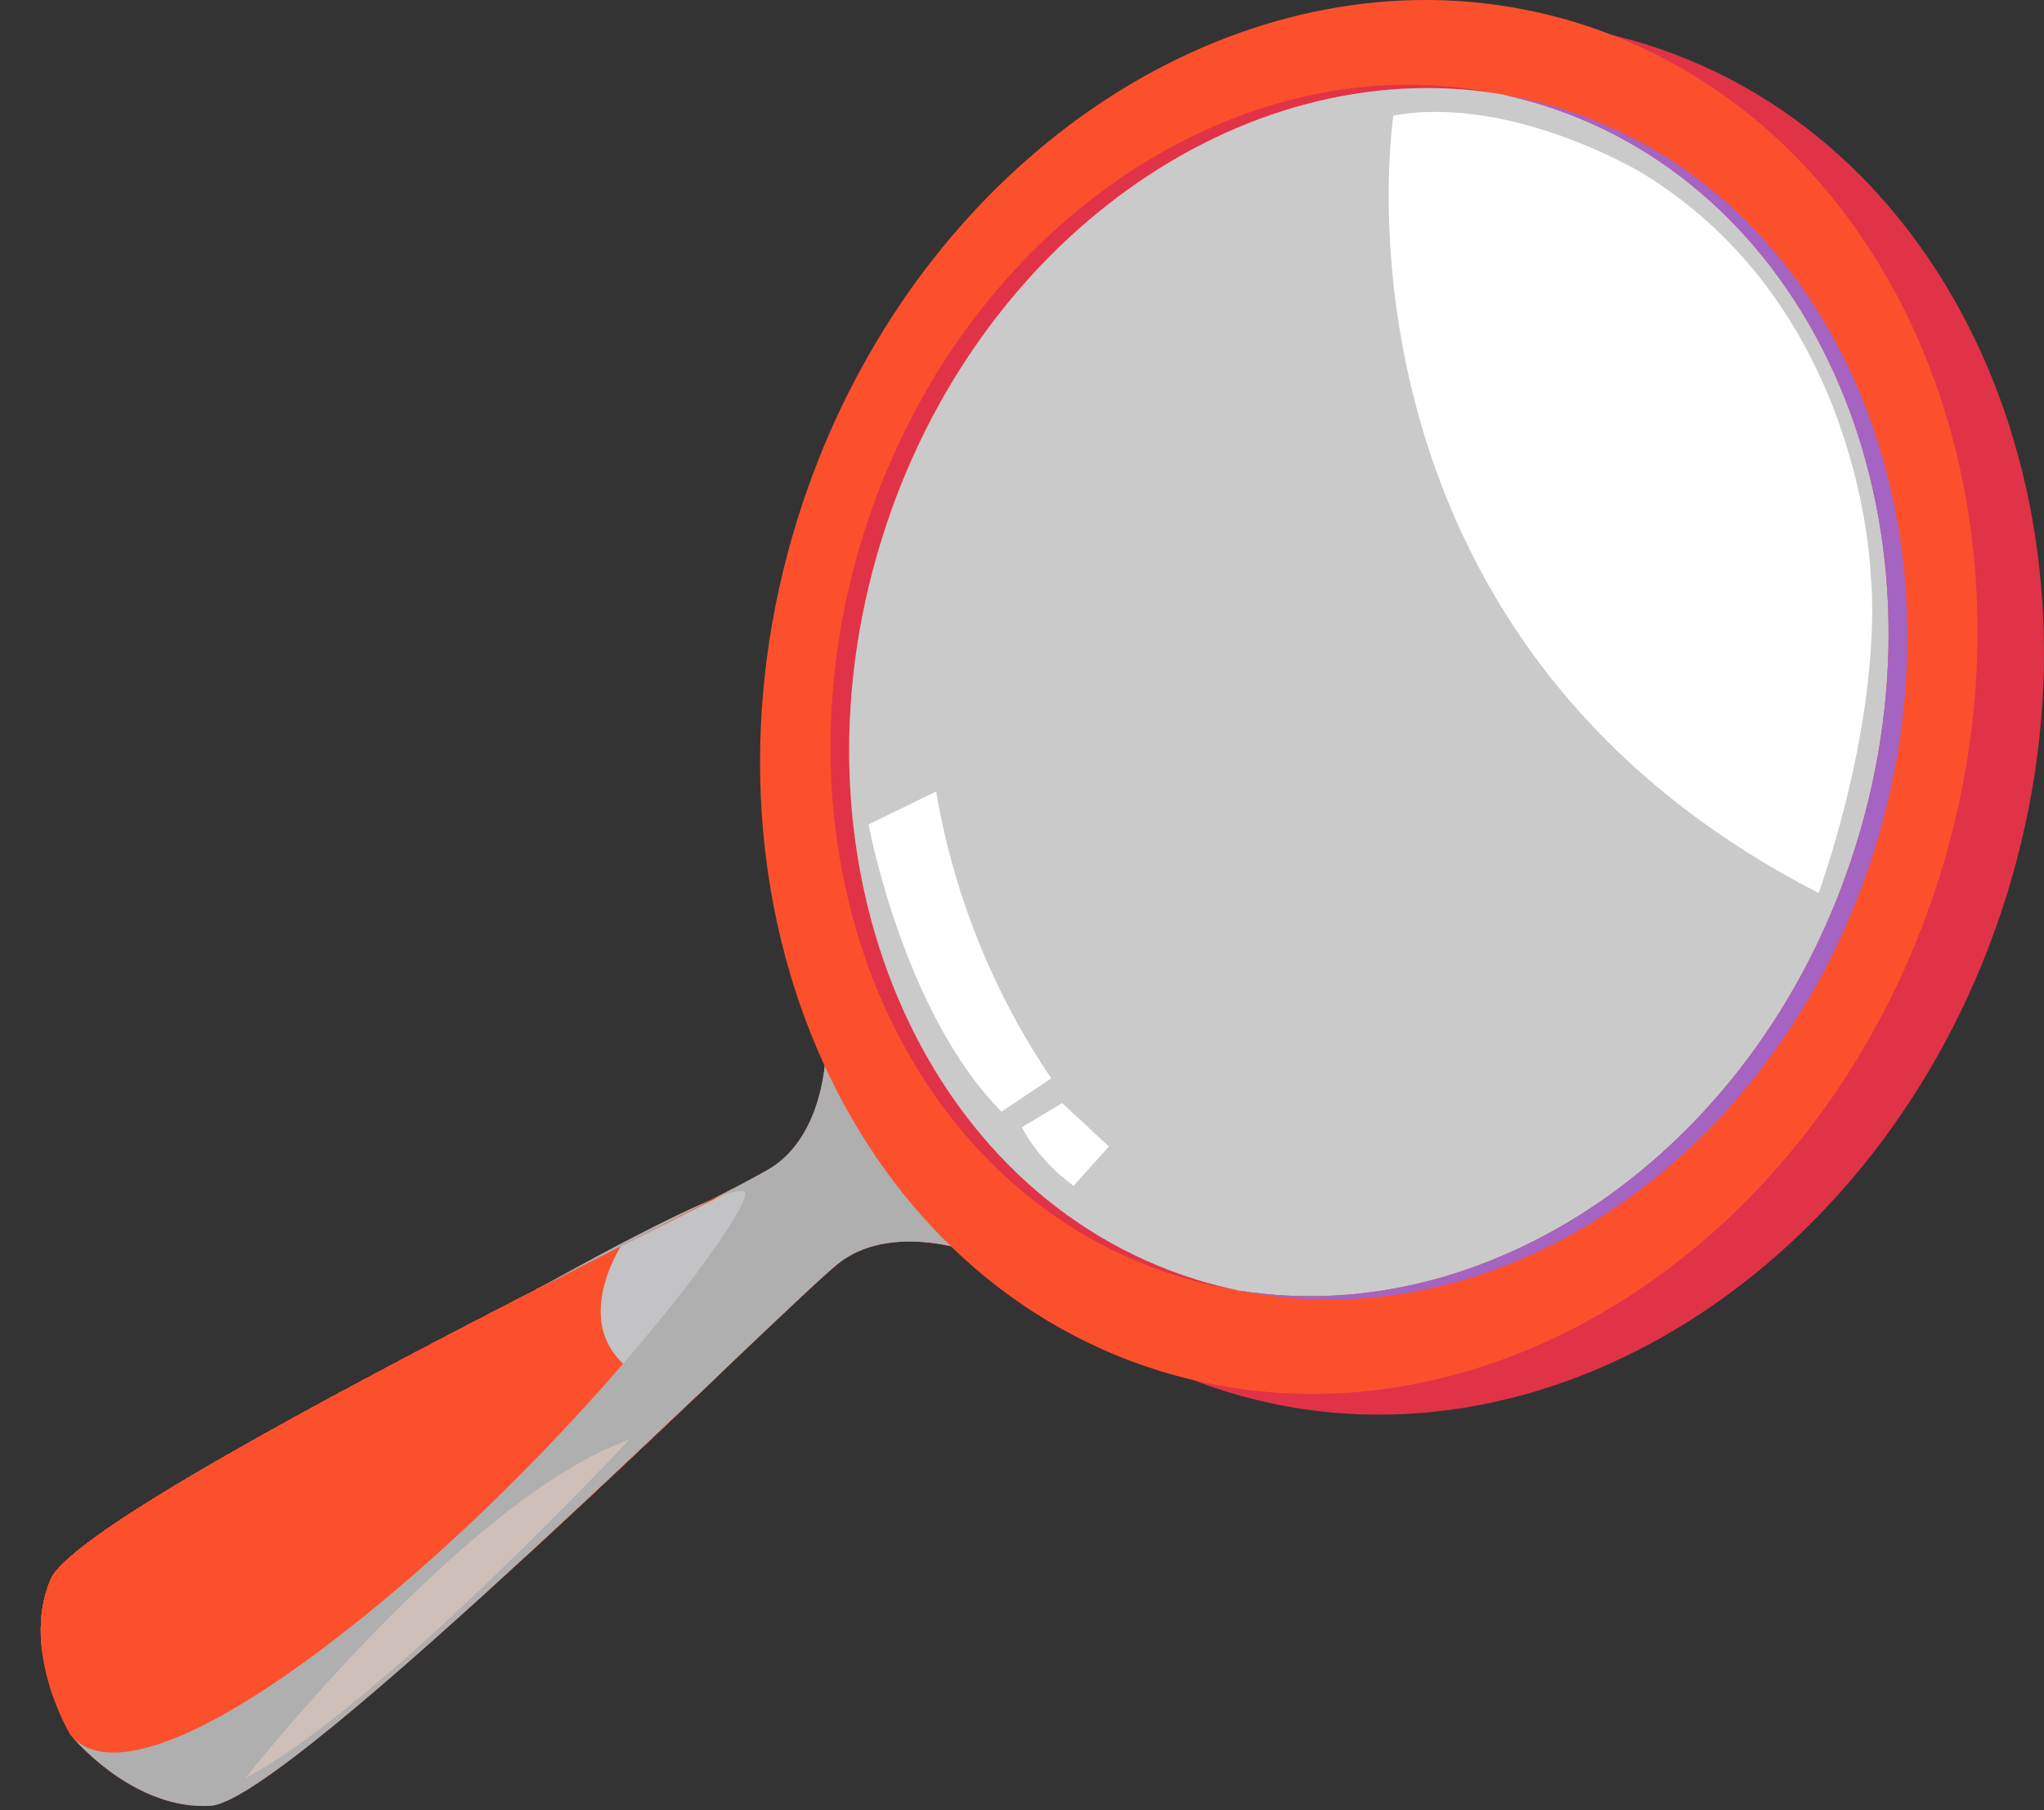 <svg xmlns="http://www.w3.org/2000/svg" xmlns:xlink="http://www.w3.org/1999/xlink" width="122.51" height="108.502" viewBox="0 0 122.51 108.502">
  <rect x="0" y="0" width="122.51" height="108.502" fill="#333333" stroke="none"/>
  <defs>
    <clipPath id="clip-path">
      <rect id="Rectángulo_85830" data-name="Rectángulo 85830" width="122.51" height="108.502" fill="none"/>
    </clipPath>
    <clipPath id="clip-path-2">
      <path id="Trazado_198189" data-name="Trazado 198189" d="M46.253,69.976c-1.149.735-7.034,3.678-14.1,7.311v.01C19.949,83.572,4.181,91.933,3.024,94.7c-1.816,4.354,1.21,9.315,1.21,9.315a.274.274,0,0,0,.051.049c.45.535,3.934,4.439,8.336,4.182C17.345,107.977,47.346,77.987,50.3,75.7s7.417-.805,7.417-.805l-4.8-5.34L49.48,63.263s-.086,4.688-3.227,6.713" fill="#fc502d"/>
    </clipPath>
    <clipPath id="clip-path-3">
      <path id="Trazado_198190" data-name="Trazado 198190" d="M37.22,74.7s-4.76,7.221,4.558,8.964l8.225-8s-5.248.048-3.242-5.756Z" fill="none"/>
    </clipPath>
    <radialGradient id="radial-gradient" cx="0.533" cy="0.589" r="0.351" gradientTransform="matrix(0, 1, 1.18, 0, -4.445, 4.065)" gradientUnits="objectBoundingBox">
      <stop offset="0" stop-color="#c5c1d4"/>
      <stop offset="0.983" stop-color="#c3c2c4"/>
      <stop offset="1" stop-color="#c3c2c4"/>
    </radialGradient>
    <clipPath id="clip-path-5">
      <rect id="Rectángulo_85818" data-name="Rectángulo 85818" width="53.429" height="44.994" transform="translate(4.285 63.263)" fill="#afafaf"/>
    </clipPath>
    <clipPath id="clip-path-6">
      <path id="Trazado_198191" data-name="Trazado 198191" d="M57.714,74.892s-4.456-1.484-7.417.8-32.952,32.281-37.676,32.548c-4.4.258-7.886-3.647-8.336-4.181.543.572,3.3,3.932,16.274-6.173C34.326,87.164,45.367,72.245,44.635,71.448S32.152,77.3,32.152,77.3l0-.01c7.065-3.633,12.95-6.576,14.1-7.312,3.141-2.024,3.227-6.712,3.227-6.712l3.438,6.288Z" fill="#afafaf" clip-rule="evenodd"/>
    </clipPath>
    <clipPath id="clip-path-7">
      <path id="Trazado_198192" data-name="Trazado 198192" d="M74.327,77.368a1.126,1.126,0,0,1-.184-.034c-.819-.173-1.64-.387-2.454-.639C55.251,71.579,46.814,51.724,52.844,32.333,58.406,14.417,74.4,3.176,89.761,5.609l.368.069c.767.174,1.531.376,2.278.606,16.44,5.107,24.876,24.971,18.837,44.36C106.188,66.927,92.522,77.7,78.535,77.7a26.846,26.846,0,0,1-4.208-.33M56.168,22.316c-.016.037-.041.062-.058.1a50.305,50.305,0,0,0-6.029,17.358C47.222,58.746,55.913,76.707,71.524,82.72c.634.248,1.281.479,1.944.684,18.906,5.888,39.864-7.427,46.8-29.731S117.5,8.516,98.584,2.635c-.652-.2-1.31-.375-1.961-.537a30.755,30.755,0,0,0-7.213-.853c-12.991,0-25.746,8.084-33.242,21.071" fill="none"/>
    </clipPath>
    <radialGradient id="radial-gradient-2" cx="0.657" cy="0.877" r="0.412" gradientTransform="matrix(0, 1, 0.94, 0, -1.453, 1.523)" gradientUnits="objectBoundingBox">
      <stop offset="0" stop-color="#ffff9a"/>
      <stop offset="0.545" stop-color="#ee913e"/>
      <stop offset="0.998" stop-color="#e03347"/>
      <stop offset="1" stop-color="#e03347"/>
    </radialGradient>
    <clipPath id="clip-path-8">
      <path id="Trazado_198193" data-name="Trazado 198193" d="M74.327,77.368a1.126,1.126,0,0,1-.184-.034c-.819-.173-1.64-.387-2.454-.639C55.251,71.579,46.814,51.724,52.844,32.333,58.406,14.417,74.4,3.176,89.761,5.609l.368.069c.767.174,1.531.376,2.278.606,16.44,5.107,24.876,24.971,18.837,44.36C106.188,66.927,92.522,77.7,78.535,77.7a26.846,26.846,0,0,1-4.208-.33M47.794,31.129c-6.934,22.3,2.775,45.148,21.681,51.037.682.208,1.358.394,2.049.554,18.361,4.365,38.075-8.782,44.761-30.293S114.2,8.939,96.623,2.1c-.661-.264-1.33-.489-2.019-.708A30.8,30.8,0,0,0,85.439,0C69.349,0,53.628,12.393,47.794,31.129" fill="none"/>
    </clipPath>
    <clipPath id="clip-path-9">
      <path id="Trazado_198194" data-name="Trazado 198194" d="M56.168,22.316c-.016.037-.041.062-.058.1a43.392,43.392,0,0,0-6.029,17.358c-2.026,16.717,6.2,32.269,20.487,36.712a25.576,25.576,0,0,0,3.575.849c-.819-.173-1.64-.387-2.454-.639C55.251,71.579,46.814,51.724,52.844,32.333,58.406,14.417,74.4,3.176,89.761,5.609a26.756,26.756,0,0,0-5.334-.534c-10.93,0-21.669,6.586-28.259,17.241" fill="none"/>
    </clipPath>
    <linearGradient id="linear-gradient" x1="-0.388" y1="1.925" x2="-0.375" y2="1.925" gradientUnits="objectBoundingBox">
      <stop offset="0" stop-color="#ff6e27"/>
      <stop offset="0.998" stop-color="#e03347"/>
      <stop offset="1" stop-color="#e03347"/>
    </linearGradient>
    <clipPath id="clip-path-11">
      <rect id="Rectángulo_85824" data-name="Rectángulo 85824" width="62.301" height="72.42" transform="translate(50.896 5.279)" fill="none"/>
    </clipPath>
    <clipPath id="clip-path-12">
      <path id="Trazado_198195" data-name="Trazado 198195" d="M111.244,50.644C105.681,68.56,89.695,79.8,74.326,77.368a1.167,1.167,0,0,1-.184-.034c-.818-.173-1.639-.387-2.452-.639C55.251,71.579,46.814,51.724,52.843,32.333,58.407,14.417,74.4,3.176,89.761,5.609l.367.069c.769.173,1.531.376,2.279.606,16.44,5.107,24.876,24.971,18.837,44.36" fill="none" clip-rule="evenodd"/>
    </clipPath>
    <radialGradient id="radial-gradient-3" cx="0.494" cy="0.551" r="0.406" gradientTransform="matrix(0, 1, 1.058, 0, -1.809, 1.733)" gradientUnits="objectBoundingBox">
      <stop offset="0"/>
      <stop offset="0.816"/>
      <stop offset="1" stop-color="#fcfcfd"/>
    </radialGradient>
    <clipPath id="clip-path-13">
      <rect id="Rectángulo_85826" data-name="Rectángulo 85826" width="39.997" height="72.225" transform="translate(74.326 5.678)" fill="none"/>
    </clipPath>
    <clipPath id="clip-path-14">
      <path id="Trazado_198196" data-name="Trazado 198196" d="M112.375,50.856c-5.714,18.348-22.341,29.7-38.049,26.512,15.369,2.435,31.355-8.808,36.918-26.724,6.039-19.389-2.4-39.253-18.837-44.36-.748-.23-1.51-.433-2.279-.606a25.984,25.984,0,0,1,3.4.816c16.44,5.107,24.875,24.971,18.846,44.362" fill="none" clip-rule="evenodd"/>
    </clipPath>
    <linearGradient id="linear-gradient-2" x1="-0.74" y1="1.832" x2="-0.727" y2="1.832" gradientUnits="objectBoundingBox">
      <stop offset="0" stop-color="#fff"/>
      <stop offset="0.983" stop-color="#a563c2"/>
      <stop offset="1" stop-color="#a563c2"/>
    </linearGradient>
    <clipPath id="clip-path-15">
      <rect id="Rectángulo_85827" data-name="Rectángulo 85827" width="23.012" height="20.286" transform="translate(14.696 86.306)" fill="none"/>
    </clipPath>
    <clipPath id="clip-path-16">
      <rect id="Rectángulo_85828" data-name="Rectángulo 85828" width="28.982" height="46.824" transform="translate(83.231 6.707)" fill="none"/>
    </clipPath>
  </defs>
  <g id="Grupo_137508" data-name="Grupo 137508" transform="translate(11209.889 12285.504)">
    <g id="Grupo_137505" data-name="Grupo 137505" transform="translate(-11209.889 -12285.504)">
      <g id="Grupo_136411" data-name="Grupo 136411" clip-path="url(#clip-path)">
        <g id="Grupo_136377" data-name="Grupo 136377">
          <g id="Grupo_136376" data-name="Grupo 136376" clip-path="url(#clip-path-2)">
            <rect id="Rectángulo_85815" data-name="Rectángulo 85815" width="56.506" height="45.239" transform="translate(1.208 63.263)" fill="#fc502d"/>
            <path id="Trazado_198096" data-name="Trazado 198096" d="M45.109,72.652c3.128,5.65-4.274,15.732-16.531,22.521S3.846,102.884.717,97.235,4.99,81.5,17.249,74.714,41.979,67,45.109,72.652" fill="#fc502d" fill-rule="evenodd"/>
            <path id="Trazado_198097" data-name="Trazado 198097" d="M44.87,72.784c3.1,5.589-4.227,15.563-16.353,22.279S4.051,102.691.956,97.1,5.182,81.539,17.309,74.824s24.466-7.629,27.561-2.04" fill="#fc502d" fill-rule="evenodd"/>
            <path id="Trazado_198098" data-name="Trazado 198098" d="M44.631,72.916c3.061,5.528-4.181,15.394-16.176,22.036S4.255,102.5,1.194,96.97,5.375,81.576,17.37,74.934s24.2-7.546,27.261-2.018" fill="#fc502d" fill-rule="evenodd"/>
            <path id="Trazado_198099" data-name="Trazado 198099" d="M44.393,73.048c3.028,5.467-4.136,15.225-16,21.794s-23.934,7.463-26.962,2,4.135-15.225,16-21.795,23.933-7.462,26.962-2" fill="#fc502d" fill-rule="evenodd"/>
            <path id="Trazado_198100" data-name="Trazado 198100" d="M44.154,73.181c2.994,5.407-4.089,15.055-15.82,21.552S4.666,102.112,1.672,96.705s4.089-15.054,15.82-21.551,23.668-7.38,26.662-1.973" fill="#fc502d" fill-rule="evenodd"/>
            <path id="Trazado_198101" data-name="Trazado 198101" d="M43.915,73.313c2.96,5.346-4.043,14.887-15.642,21.31s-23.4,7.3-26.363,1.951,4.043-14.887,15.642-21.31,23.4-7.3,26.363-1.951" fill="#fc502d" fill-rule="evenodd"/>
            <path id="Trazado_198102" data-name="Trazado 198102" d="M43.676,73.445c2.927,5.285-4,14.717-15.465,21.068S5.075,101.727,2.148,96.442s4-14.718,15.465-21.068,23.136-7.214,26.063-1.929" fill="#fc502d" fill-rule="evenodd"/>
            <path id="Trazado_198103" data-name="Trazado 198103" d="M43.438,73.577C46.331,78.8,39.487,88.125,28.151,94.4S5.281,101.534,2.388,96.31,6.339,81.761,17.675,75.484s22.87-7.131,25.763-1.907" fill="#fc502d" fill-rule="evenodd"/>
            <path id="Trazado_198104" data-name="Trazado 198104" d="M43.2,73.709c2.859,5.164-3.905,14.379-15.109,20.584s-22.6,7.048-25.464,1.884S6.531,81.8,17.735,75.594s22.6-7.049,25.464-1.885" fill="#fc502d" fill-rule="evenodd"/>
            <path id="Trazado_198105" data-name="Trazado 198105" d="M42.961,73.841c2.826,5.1-3.859,14.21-14.931,20.341S5.691,101.148,2.865,96.045,6.725,81.835,17.8,75.7s22.338-6.965,25.164-1.862" fill="#fc502d" fill-rule="evenodd"/>
            <path id="Trazado_198106" data-name="Trazado 198106" d="M42.722,73.973c2.792,5.042-3.813,14.041-14.754,20.1S5.9,100.955,3.1,95.913s3.813-14.041,14.753-20.1,22.073-6.882,24.865-1.84" fill="#fc502d" fill-rule="evenodd"/>
            <path id="Trazado_198107" data-name="Trazado 198107" d="M42.483,74.106c2.759,4.981-3.767,13.872-14.576,19.857S6.1,100.763,3.342,95.781,7.109,81.909,17.918,75.924s21.807-6.8,24.565-1.818" fill="#fc502d" fill-rule="evenodd"/>
            <path id="Trazado_198108" data-name="Trazado 198108" d="M42.245,74.238c2.725,4.921-3.721,13.7-14.4,19.615s-21.541,6.716-24.266,1.8,3.722-13.7,14.4-19.615,21.541-6.717,24.266-1.8" fill="#fc502d" fill-rule="evenodd"/>
            <path id="Trazado_198109" data-name="Trazado 198109" d="M42.006,74.37C44.7,79.23,38.331,87.9,27.786,93.743S6.511,100.376,3.82,95.516,7.495,81.983,18.04,76.144,39.315,69.51,42.006,74.37" fill="#fc502d" fill-rule="evenodd"/>
            <path id="Trazado_198110" data-name="Trazado 198110" d="M41.767,74.5c2.658,4.8-3.629,13.364-14.042,19.131s-21.009,6.55-23.667,1.751S7.688,82.02,18.1,76.254,39.109,69.7,41.767,74.5" fill="#fc502d" fill-rule="evenodd"/>
            <path id="Trazado_198111" data-name="Trazado 198111" d="M41.529,74.634c2.624,4.738-3.584,13.195-13.865,18.888S6.921,99.99,4.3,95.252,7.881,82.057,18.162,76.363,38.9,69.9,41.529,74.634" fill="#fc502d" fill-rule="evenodd"/>
            <path id="Trazado_198112" data-name="Trazado 198112" d="M41.29,74.767c2.59,4.678-3.538,13.026-13.687,18.646S7.126,99.8,4.536,95.12,8.073,82.1,18.223,76.474,38.7,70.089,41.29,74.767" fill="#fc502d" fill-rule="evenodd"/>
            <path id="Trazado_198113" data-name="Trazado 198113" d="M41.051,74.9c2.557,4.617-3.492,12.857-13.509,18.4s-20.211,6.3-22.768,1.685,3.492-12.856,13.509-18.4,20.211-6.3,22.768-1.685" fill="#fc502d" fill-rule="evenodd"/>
            <path id="Trazado_198114" data-name="Trazado 198114" d="M40.813,75.031c2.523,4.556-3.446,12.687-13.331,18.162S7.536,99.412,5.013,94.856,8.459,82.168,18.345,76.694s19.945-6.219,22.468-1.663" fill="#fc502d" fill-rule="evenodd"/>
            <path id="Trazado_198115" data-name="Trazado 198115" d="M40.574,75.163c2.489,4.495-3.4,12.518-13.154,17.92S7.741,99.219,5.252,94.723,8.651,82.205,18.405,76.8s19.68-6.136,22.169-1.641" fill="#fc502d" fill-rule="evenodd"/>
            <path id="Trazado_198116" data-name="Trazado 198116" d="M40.335,75.295c2.456,4.435-3.354,12.349-12.976,17.678S7.946,99.026,5.49,94.591,8.844,82.242,18.466,76.914s19.413-6.054,21.869-1.619" fill="#fc502d" fill-rule="evenodd"/>
            <path id="Trazado_198117" data-name="Trazado 198117" d="M40.1,75.427c2.422,4.374-3.308,12.18-12.8,17.435s-19.148,5.971-21.57,1.6,3.308-12.18,12.8-17.436,19.148-5.97,21.57-1.6" fill="#fc502d" fill-rule="evenodd"/>
            <path id="Trazado_198118" data-name="Trazado 198118" d="M39.858,75.56c2.388,4.313-3.262,12.011-12.621,17.193S8.356,98.641,5.968,94.327s3.262-12.01,12.62-17.193,18.882-5.887,21.27-1.574" fill="#fc502d" fill-rule="evenodd"/>
            <path id="Trazado_198119" data-name="Trazado 198119" d="M39.619,75.692c2.355,4.252-3.216,11.842-12.443,16.951s-18.615,5.8-20.97,1.552S9.422,82.353,18.649,77.244s18.615-5.8,20.97-1.552" fill="#fc502d" fill-rule="evenodd"/>
            <path id="Trazado_198120" data-name="Trazado 198120" d="M39.381,75.824C41.7,80.016,36.211,87.5,27.116,92.533s-18.35,5.721-20.671,1.53S9.615,82.39,18.71,77.354s18.35-5.722,20.671-1.53" fill="#fc502d" fill-rule="evenodd"/>
            <path id="Trazado_198121" data-name="Trazado 198121" d="M39.142,75.956c2.288,4.131-3.124,11.5-12.087,16.467S8.971,98.061,6.684,93.931s3.124-11.5,12.087-16.467,18.083-5.639,20.371-1.508" fill="#fc502d" fill-rule="evenodd"/>
            <path id="Trazado_198122" data-name="Trazado 198122" d="M38.9,76.088c2.254,4.07-3.078,11.334-11.909,16.225S9.176,97.868,6.922,93.8,10,82.464,18.831,77.573,36.649,72.018,38.9,76.088" fill="#fc502d" fill-rule="evenodd"/>
            <path id="Trazado_198123" data-name="Trazado 198123" d="M38.665,76.22c2.22,4.009-3.032,11.165-11.732,15.983S9.382,97.675,7.161,93.666,10.194,82.5,18.893,77.683s17.552-5.472,19.772-1.463" fill="#fc502d" fill-rule="evenodd"/>
            <path id="Trazado_198124" data-name="Trazado 198124" d="M38.426,76.352c2.187,3.949-2.986,11-11.554,15.74S9.586,97.482,7.4,93.534s2.986-11,11.553-15.741,17.286-5.39,19.473-1.441" fill="#fc502d" fill-rule="evenodd"/>
            <path id="Trazado_198125" data-name="Trazado 198125" d="M38.187,76.485c2.153,3.888-2.94,10.827-11.376,15.5S9.791,97.29,7.638,93.4s2.94-10.827,11.376-15.5,17.02-5.307,19.173-1.419" fill="#fc502d" fill-rule="evenodd"/>
            <path id="Trazado_198126" data-name="Trazado 198126" d="M37.949,76.617c2.119,3.827-2.894,10.657-11.2,15.256S10,97.1,7.877,93.27s2.9-10.658,11.2-15.256,16.754-5.224,18.873-1.4" fill="#fc502d" fill-rule="evenodd"/>
            <path id="Trazado_198127" data-name="Trazado 198127" d="M37.71,76.749c2.086,3.766-2.848,10.488-11.021,15.014S10.2,96.9,8.116,93.138s2.848-10.489,11.02-15.014,16.488-5.141,18.574-1.375" fill="#fc502d" fill-rule="evenodd"/>
            <path id="Trazado_198128" data-name="Trazado 198128" d="M37.471,76.881c2.052,3.706-2.8,10.319-10.843,14.772S10.406,96.711,8.354,93s2.8-10.319,10.843-14.772,16.222-5.058,18.274-1.352" fill="#fc502d" fill-rule="evenodd"/>
            <path id="Trazado_198129" data-name="Trazado 198129" d="M37.233,77.013c2.018,3.645-2.757,10.15-10.665,14.53s-15.956,4.975-17.975,1.33,2.757-10.15,10.665-14.53,15.957-4.975,17.975-1.33" fill="#fc502d" fill-rule="evenodd"/>
            <path id="Trazado_198130" data-name="Trazado 198130" d="M36.994,77.145c1.985,3.584-2.711,9.981-10.488,14.287s-15.69,4.893-17.674,1.309,2.71-9.981,10.487-14.288,15.69-4.891,17.675-1.308" fill="#fc502d" fill-rule="evenodd"/>
            <path id="Trazado_198131" data-name="Trazado 198131" d="M36.755,77.278c1.951,3.523-2.665,9.812-10.31,14.045S11.021,96.133,9.07,92.609,11.735,82.8,19.38,78.564,34.8,73.755,36.755,77.278" fill="#fc502d" fill-rule="evenodd"/>
            <path id="Trazado_198132" data-name="Trazado 198132" d="M36.517,77.41c1.917,3.463-2.619,9.642-10.132,13.8S11.227,95.939,9.309,92.477s2.619-9.643,10.132-13.8S34.6,73.947,36.517,77.41" fill="#fc502d" fill-rule="evenodd"/>
            <path id="Trazado_198133" data-name="Trazado 198133" d="M36.278,77.542c1.884,3.4-2.573,9.473-9.954,13.561S11.431,95.746,9.548,92.345,12.12,82.871,19.5,78.784s14.892-4.644,16.776-1.242" fill="#fc502d" fill-rule="evenodd"/>
            <path id="Trazado_198134" data-name="Trazado 198134" d="M36.039,77.674c1.85,3.341-2.527,9.3-9.776,13.319s-14.627,4.56-16.477,1.219,2.527-9.3,9.776-13.319,14.627-4.56,16.477-1.219" fill="#fc502d" fill-rule="evenodd"/>
            <path id="Trazado_198135" data-name="Trazado 198135" d="M35.8,77.806c1.817,3.28-2.481,9.135-9.6,13.077s-14.36,4.477-16.177,1.2,2.481-9.135,9.6-13.077,14.36-4.477,16.177-1.2" fill="#fc502d" fill-rule="evenodd"/>
            <path id="Trazado_198136" data-name="Trazado 198136" d="M35.562,77.939c1.783,3.22-2.435,8.966-9.421,12.834s-14.094,4.395-15.877,1.175,2.435-8.965,9.42-12.834,14.095-4.395,15.878-1.175" fill="#fc502d" fill-rule="evenodd"/>
            <path id="Trazado_198137" data-name="Trazado 198137" d="M35.323,78.071c1.749,3.159-2.389,8.8-9.243,12.592S12.251,94.975,10.5,91.816s2.389-8.8,9.243-12.592,13.829-4.312,15.578-1.153" fill="#fc502d" fill-rule="evenodd"/>
            <path id="Trazado_198138" data-name="Trazado 198138" d="M35.085,78.2c1.716,3.1-2.343,8.627-9.065,12.35s-13.563,4.229-15.279,1.131,2.343-8.628,9.066-12.35S33.369,75.105,35.085,78.2" fill="#fc502d" fill-rule="evenodd"/>
            <path id="Trazado_198139" data-name="Trazado 198139" d="M34.846,78.335c1.682,3.037-2.3,8.458-8.888,12.108s-13.3,4.146-14.978,1.108,2.3-8.458,8.887-12.107,13.3-4.146,14.979-1.109" fill="#fc502d" fill-rule="evenodd"/>
            <path id="Trazado_198140" data-name="Trazado 198140" d="M34.607,78.467c1.648,2.977-2.251,8.289-8.71,11.866S12.866,94.4,11.218,91.419s2.251-8.289,8.71-11.866,13.031-4.063,14.679-1.086" fill="#fc502d" fill-rule="evenodd"/>
            <path id="Trazado_198141" data-name="Trazado 198141" d="M34.369,78.6c1.615,2.916-2.2,8.12-8.532,11.624s-12.765,3.98-14.38,1.064,2.2-8.12,8.532-11.624,12.765-3.98,14.38-1.064" fill="#fc502d" fill-rule="evenodd"/>
            <path id="Trazado_198142" data-name="Trazado 198142" d="M34.13,78.731c1.581,2.856-2.159,7.951-8.354,11.381s-12.5,3.9-14.08,1.043,2.159-7.95,8.354-11.381,12.5-3.9,14.08-1.043" fill="#fc502d" fill-rule="evenodd"/>
            <path id="Trazado_198143" data-name="Trazado 198143" d="M33.891,78.864c1.547,2.794-2.113,7.782-8.177,11.139s-12.233,3.815-13.78,1.02,2.113-7.782,8.176-11.139,12.234-3.814,13.781-1.02" fill="#fc502d" fill-rule="evenodd"/>
            <path id="Trazado_198144" data-name="Trazado 198144" d="M33.653,79c1.514,2.734-2.067,7.613-8,10.9s-11.967,3.732-13.481,1,2.068-7.613,8-10.9,11.967-3.732,13.481-1" fill="#fc502d" fill-rule="evenodd"/>
            <path id="Trazado_198145" data-name="Trazado 198145" d="M33.414,79.128c1.48,2.673-2.021,7.443-7.821,10.655s-11.7,3.648-13.181.976,2.021-7.444,7.821-10.655,11.7-3.649,13.181-.976" fill="#fc502d" fill-rule="evenodd"/>
            <path id="Trazado_198146" data-name="Trazado 198146" d="M33.175,79.26c1.447,2.612-1.975,7.274-7.643,10.413S14.1,93.238,12.65,90.626s1.975-7.274,7.643-10.413,11.436-3.565,12.882-.953" fill="#fc502d" fill-rule="evenodd"/>
            <path id="Trazado_198147" data-name="Trazado 198147" d="M32.937,79.392c1.413,2.551-1.93,7.105-7.466,10.171s-11.169,3.482-12.582.931,1.93-7.105,7.466-10.171,11.169-3.482,12.582-.931" fill="#fc502d" fill-rule="evenodd"/>
            <path id="Trazado_198148" data-name="Trazado 198148" d="M32.7,79.524c1.379,2.491-1.884,6.936-7.288,9.929s-10.9,3.4-12.282.909,1.883-6.936,7.287-9.929,10.9-3.4,12.283-.909" fill="#fc502d" fill-rule="evenodd"/>
            <path id="Trazado_198149" data-name="Trazado 198149" d="M32.459,79.657c1.346,2.43-1.838,6.767-7.11,9.686s-10.638,3.317-11.983.887,1.838-6.766,7.11-9.686,10.637-3.317,11.983-.887" fill="#fc502d" fill-rule="evenodd"/>
            <path id="Trazado_198150" data-name="Trazado 198150" d="M32.221,79.789c1.312,2.369-1.792,6.6-6.932,9.444S14.917,92.467,13.6,90.1s1.792-6.6,6.932-9.444,10.372-3.234,11.684-.865" fill="#fc502d" fill-rule="evenodd"/>
            <path id="Trazado_198151" data-name="Trazado 198151" d="M31.982,79.921c1.278,2.308-1.746,6.428-6.755,9.2s-10.1,3.151-11.383.843,1.745-6.429,6.754-9.2,10.106-3.15,11.384-.842" fill="#fc502d" fill-rule="evenodd"/>
            <path id="Trazado_198152" data-name="Trazado 198152" d="M31.743,80.053c1.245,2.248-1.7,6.259-6.577,8.96s-9.839,3.068-11.084.82,1.7-6.259,6.577-8.96,9.839-3.068,11.084-.82" fill="#fc502d" fill-rule="evenodd"/>
            <path id="Trazado_198153" data-name="Trazado 198153" d="M31.5,80.185c1.211,2.187-1.654,6.09-6.4,8.718s-9.574,2.985-10.785.8,1.654-6.09,6.4-8.718S30.294,78,31.5,80.185" fill="#fc502d" fill-rule="evenodd"/>
            <path id="Trazado_198154" data-name="Trazado 198154" d="M31.266,80.317c1.177,2.127-1.608,5.922-6.221,8.476s-9.308,2.9-10.485.776,1.608-5.92,6.221-8.475,9.308-2.9,10.485-.777" fill="#fc502d" fill-rule="evenodd"/>
            <path id="Trazado_198155" data-name="Trazado 198155" d="M31.027,80.45c1.144,2.065-1.562,5.752-6.044,8.233s-9.041,2.82-10.185.754,1.562-5.751,6.043-8.233,9.042-2.819,10.186-.754" fill="#fc502d" fill-rule="evenodd"/>
            <path id="Trazado_198156" data-name="Trazado 198156" d="M30.789,80.582c1.11,2-1.516,5.582-5.866,7.991s-8.776,2.737-9.886.732,1.516-5.583,5.866-7.991,8.776-2.737,9.886-.732" fill="#fc502d" fill-rule="evenodd"/>
            <path id="Trazado_198157" data-name="Trazado 198157" d="M30.55,80.714c1.077,1.944-1.47,5.413-5.688,7.749s-8.51,2.654-9.587.71,1.471-5.414,5.689-7.749,8.51-2.654,9.586-.71" fill="#fc502d" fill-rule="evenodd"/>
            <path id="Trazado_198158" data-name="Trazado 198158" d="M30.311,80.846c1.043,1.883-1.424,5.244-5.51,7.507s-8.244,2.57-9.287.687,1.424-5.244,5.51-7.507,8.244-2.57,9.287-.687" fill="#fc502d" fill-rule="evenodd"/>
            <path id="Trazado_198159" data-name="Trazado 198159" d="M30.073,80.978c1.009,1.822-1.378,5.075-5.333,7.265s-7.978,2.487-8.987.665,1.378-5.075,5.333-7.265,7.978-2.487,8.987-.665" fill="#fc502d" fill-rule="evenodd"/>
            <path id="Trazado_198160" data-name="Trazado 198160" d="M29.834,81.11c.976,1.762-1.332,4.906-5.155,7.023s-7.712,2.4-8.688.642,1.333-4.9,5.155-7.022,7.712-2.4,8.688-.643" fill="#fc502d" fill-rule="evenodd"/>
            <path id="Trazado_198161" data-name="Trazado 198161" d="M29.595,81.243c.942,1.7-1.286,4.737-4.977,6.78s-7.446,2.322-8.388.621,1.286-4.736,4.977-6.78,7.446-2.322,8.388-.621" fill="#fc502d" fill-rule="evenodd"/>
            <path id="Trazado_198162" data-name="Trazado 198162" d="M29.357,81.375c.908,1.64-1.241,4.567-4.8,6.538s-7.181,2.239-8.089.6,1.241-4.568,4.8-6.538,7.181-2.239,8.089-.6" fill="#fc502d" fill-rule="evenodd"/>
            <path id="Trazado_198163" data-name="Trazado 198163" d="M29.118,81.507c.875,1.579-1.194,4.4-4.622,6.3s-6.914,2.156-7.789.577,1.195-4.4,4.622-6.3,6.914-2.155,7.789-.576" fill="#fc502d" fill-rule="evenodd"/>
            <path id="Trazado_198164" data-name="Trazado 198164" d="M28.879,81.639c.841,1.519-1.149,4.229-4.444,6.054s-6.648,2.073-7.489.554,1.148-4.229,4.444-6.054,6.648-2.073,7.489-.554" fill="#fc502d" fill-rule="evenodd"/>
            <path id="Trazado_198165" data-name="Trazado 198165" d="M28.641,81.771c.807,1.458-1.1,4.06-4.266,5.812s-6.383,1.99-7.19.532,1.1-4.06,4.266-5.812,6.383-1.99,7.19-.532" fill="#fc502d" fill-rule="evenodd"/>
            <path id="Trazado_198166" data-name="Trazado 198166" d="M28.4,81.9c.774,1.4-1.057,3.892-4.088,5.571s-6.117,1.907-6.891.509,1.057-3.89,4.089-5.57,6.116-1.906,6.89-.51" fill="#fc502d" fill-rule="evenodd"/>
            <path id="Trazado_198167" data-name="Trazado 198167" d="M28.163,82.036c.74,1.336-1.011,3.722-3.911,5.328s-5.85,1.824-6.59.487,1.011-3.721,3.91-5.327,5.851-1.824,6.591-.488" fill="#fc502d" fill-rule="evenodd"/>
            <path id="Trazado_198168" data-name="Trazado 198168" d="M27.925,82.168c.706,1.276-.965,3.553-3.733,5.085S18.608,89,17.9,87.719s.965-3.553,3.733-5.085,5.584-1.742,6.291-.466" fill="#fc502d" fill-rule="evenodd"/>
            <path id="Trazado_198169" data-name="Trazado 198169" d="M27.686,82.3c.673,1.215-.919,3.383-3.555,4.843s-5.319,1.659-5.992.444.919-3.384,3.555-4.844,5.319-1.658,5.992-.443" fill="#fc502d" fill-rule="evenodd"/>
            <path id="Trazado_198170" data-name="Trazado 198170" d="M27.447,82.432c.639,1.154-.873,3.214-3.377,4.6s-5.053,1.576-5.692.421.873-3.214,3.377-4.6,5.053-1.575,5.692-.421" fill="#fc502d" fill-rule="evenodd"/>
            <path id="Trazado_198171" data-name="Trazado 198171" d="M27.209,82.564c.606,1.094-.827,3.045-3.2,4.359s-4.786,1.492-5.392.4.827-3.045,3.2-4.359,4.787-1.492,5.392-.4" fill="#fc502d" fill-rule="evenodd"/>
            <path id="Trazado_198172" data-name="Trazado 198172" d="M26.97,82.7c.572,1.033-.781,2.877-3.022,4.117s-4.521,1.409-5.093.378.781-2.877,3.022-4.118,4.521-1.41,5.093-.377" fill="#fc502d" fill-rule="evenodd"/>
            <path id="Trazado_198173" data-name="Trazado 198173" d="M26.731,82.829c.538.972-.735,2.707-2.844,3.874s-4.255,1.327-4.793.355.735-2.706,2.844-3.874,4.255-1.327,4.793-.355" fill="#fc502d" fill-rule="evenodd"/>
            <path id="Trazado_198174" data-name="Trazado 198174" d="M26.493,82.961c.5.911-.689,2.538-2.666,3.632s-3.989,1.244-4.494.333.689-2.537,2.666-3.632,3.989-1.244,4.494-.333" fill="#fc502d" fill-rule="evenodd"/>
            <path id="Trazado_198175" data-name="Trazado 198175" d="M26.254,83.093c.471.851-.643,2.368-2.489,3.39s-3.723,1.161-4.194.311.644-2.369,2.489-3.391,3.723-1.16,4.194-.31" fill="#fc502d" fill-rule="evenodd"/>
            <path id="Trazado_198176" data-name="Trazado 198176" d="M26.015,83.225c.437.79-.6,2.2-2.311,3.148s-3.457,1.078-3.894.288.6-2.2,2.31-3.148,3.458-1.078,3.895-.288" fill="#fc502d" fill-rule="evenodd"/>
            <path id="Trazado_198177" data-name="Trazado 198177" d="M25.777,83.357c.4.729-.551,2.03-2.133,2.906s-3.191,1-3.595.266.551-2.03,2.133-2.906,3.191-1,3.6-.266" fill="#fc502d" fill-rule="evenodd"/>
            <path id="Trazado_198178" data-name="Trazado 198178" d="M25.538,83.489c.37.668-.5,1.861-1.955,2.664s-2.926.912-3.3.244.506-1.861,1.956-2.664,2.925-.912,3.3-.244" fill="#fc502d" fill-rule="evenodd"/>
            <path id="Trazado_198179" data-name="Trazado 198179" d="M25.3,83.622c.336.607-.459,1.692-1.778,2.422s-2.659.829-3,.221.459-1.691,1.777-2.421,2.66-.829,3-.222" fill="#fc502d" fill-rule="evenodd"/>
            <path id="Trazado_198180" data-name="Trazado 198180" d="M25.061,83.754c.3.547-.413,1.522-1.6,2.179s-2.393.747-2.7.2.414-1.523,1.6-2.18,2.393-.746,2.7-.2" fill="#fc502d" fill-rule="evenodd"/>
            <path id="Trazado_198181" data-name="Trazado 198181" d="M24.822,83.886c.269.486-.367,1.353-1.422,1.937s-2.127.664-2.4.178.368-1.354,1.422-1.938,2.128-.663,2.4-.177" fill="#fc502d" fill-rule="evenodd"/>
            <path id="Trazado_198182" data-name="Trazado 198182" d="M24.583,84.018c.236.425-.322,1.184-1.244,1.695s-1.862.581-2.1.155.321-1.184,1.244-1.695,1.861-.58,2.1-.155" fill="#fc502d" fill-rule="evenodd"/>
            <path id="Trazado_198183" data-name="Trazado 198183" d="M24.345,84.15c.2.364-.276,1.015-1.067,1.453s-1.595.5-1.8.133.276-1.015,1.067-1.453,1.595-.5,1.8-.133" fill="#fc502d" fill-rule="evenodd"/>
            <path id="Trazado_198184" data-name="Trazado 198184" d="M24.106,84.282c.168.3-.23.846-.889,1.211s-1.329.414-1.5.111.23-.846.889-1.211,1.33-.415,1.5-.111" fill="#fc502d" fill-rule="evenodd"/>
            <path id="Trazado_198185" data-name="Trazado 198185" d="M23.868,84.415c.134.243-.184.677-.712.969s-1.064.331-1.2.088.183-.676.712-.968,1.063-.332,1.2-.089" fill="#fc502d" fill-rule="evenodd"/>
            <path id="Trazado_198186" data-name="Trazado 198186" d="M23.629,84.547c.1.182-.138.507-.533.726s-.8.249-.9.067.138-.508.533-.727.8-.248.9-.066" fill="#fc502d" fill-rule="evenodd"/>
            <path id="Trazado_198187" data-name="Trazado 198187" d="M23.39,84.679c.067.121-.092.338-.356.484s-.531.166-.6.045.092-.339.356-.485.532-.165.6-.044" fill="#fc502d" fill-rule="evenodd"/>
            <path id="Trazado_198188" data-name="Trazado 198188" d="M23.152,84.811c.033.061-.047.169-.179.242s-.265.083-.3.022.046-.169.177-.242.267-.083.3-.022" fill="#fc502d" fill-rule="evenodd"/>
          </g>
        </g>
        <g id="Grupo_136379" data-name="Grupo 136379">
          <g id="Grupo_136378" data-name="Grupo 136378" clip-path="url(#clip-path-3)">
            <rect id="Rectángulo_85816" data-name="Rectángulo 85816" width="16.751" height="19.774" transform="matrix(0.184, -0.983, 0.983, 0.184, 29.973, 83.198)" fill="url(#radial-gradient)"/>
          </g>
        </g>
        <g id="Grupo_136386" data-name="Grupo 136386">
          <g id="Grupo_136385" data-name="Grupo 136385" clip-path="url(#clip-path)">
            <g id="Grupo_136384" data-name="Grupo 136384" style="mix-blend-mode: multiply;isolation: isolate">
              <g id="Grupo_136383" data-name="Grupo 136383">
                <g id="Grupo_136382" data-name="Grupo 136382" clip-path="url(#clip-path-5)">
                  <g id="Grupo_136381" data-name="Grupo 136381">
                    <g id="Grupo_136380" data-name="Grupo 136380" clip-path="url(#clip-path-6)">
                      <rect id="Rectángulo_85817" data-name="Rectángulo 85817" width="54.293" height="60.837" transform="translate(-3.892 106.972) rotate(-79.404)" fill="#afafaf"/>
                    </g>
                  </g>
                </g>
              </g>
            </g>
          </g>
        </g>
        <g id="Grupo_136388" data-name="Grupo 136388">
          <g id="Grupo_136387" data-name="Grupo 136387" clip-path="url(#clip-path-7)">
            <rect id="Rectángulo_85820" data-name="Rectángulo 85820" width="101.331" height="95.216" transform="translate(30.899 86.315) rotate(-79.404)" fill="url(#radial-gradient-2)"/>
          </g>
        </g>
        <g id="Grupo_136390" data-name="Grupo 136390">
          <g id="Grupo_136389" data-name="Grupo 136389" clip-path="url(#clip-path-8)">
            <rect id="Rectángulo_85821" data-name="Rectángulo 85821" width="92.484" height="87.859" transform="translate(34.933 86.68) rotate(-86.088)" fill="#fc502d"/>
          </g>
        </g>
        <g id="Grupo_136392" data-name="Grupo 136392">
          <g id="Grupo_136391" data-name="Grupo 136391" clip-path="url(#clip-path-9)">
            <rect id="Rectángulo_85822" data-name="Rectángulo 85822" width="76.915" height="47.906" transform="translate(41.767 76.989) rotate(-86.088)" fill="url(#linear-gradient)"/>
          </g>
        </g>
        <g id="Grupo_136410" data-name="Grupo 136410">
          <g id="Grupo_136409" data-name="Grupo 136409" clip-path="url(#clip-path)">
            <g id="Grupo_136397" data-name="Grupo 136397" opacity="0.75" style="mix-blend-mode: screen;isolation: isolate">
              <g id="Grupo_136396" data-name="Grupo 136396">
                <g id="Grupo_136395" data-name="Grupo 136395" clip-path="url(#clip-path-11)">
                  <g id="Grupo_136394" data-name="Grupo 136394">
                    <g id="Grupo_136393" data-name="Grupo 136393" clip-path="url(#clip-path-12)">
                      <rect id="Rectángulo_85823" data-name="Rectángulo 85823" width="88.277" height="83.356" transform="translate(32.965 77.213) rotate(-79.405)" fill="url(#radial-gradient-3)"/>
                    </g>
                  </g>
                </g>
              </g>
            </g>
            <g id="Grupo_136402" data-name="Grupo 136402" style="mix-blend-mode: multiply;isolation: isolate">
              <g id="Grupo_136401" data-name="Grupo 136401">
                <g id="Grupo_136400" data-name="Grupo 136400" clip-path="url(#clip-path-13)">
                  <g id="Grupo_136399" data-name="Grupo 136399">
                    <g id="Grupo_136398" data-name="Grupo 136398" clip-path="url(#clip-path-14)">
                      <rect id="Rectángulo_85825" data-name="Rectángulo 85825" width="77.712" height="49.084" transform="matrix(0.068, -0.998, 0.998, 0.068, 69.23, 80.209)" fill="url(#linear-gradient-2)"/>
                    </g>
                  </g>
                </g>
              </g>
            </g>
            <g id="Grupo_136405" data-name="Grupo 136405" opacity="0.39">
              <g id="Grupo_136404" data-name="Grupo 136404">
                <g id="Grupo_136403" data-name="Grupo 136403" clip-path="url(#clip-path-15)">
                  <path id="Trazado_198197" data-name="Trazado 198197" d="M14.7,106.592S28.037,89.681,37.708,86.306c0,0-14.948,16.042-23.012,20.286" fill="#ffd8c9" fill-rule="evenodd"/>
                </g>
              </g>
            </g>
            <path id="Trazado_198198" data-name="Trazado 198198" d="M52.057,49.416s2.1,11.308,7.971,17.217l2.983-1.994a43.693,43.693,0,0,1-6.9-17.194Z" fill="#fff" fill-rule="evenodd"/>
            <path id="Trazado_198199" data-name="Trazado 198199" d="M61.24,67.575l2.423-1.452,2.8,2.6-2.112,2.355a10.65,10.65,0,0,1-3.108-3.5" fill="#fff" fill-rule="evenodd"/>
            <g id="Grupo_136408" data-name="Grupo 136408" style="mix-blend-mode: soft-light;isolation: isolate">
              <g id="Grupo_136407" data-name="Grupo 136407">
                <g id="Grupo_136406" data-name="Grupo 136406" clip-path="url(#clip-path-16)">
                  <path id="Trazado_198200" data-name="Trazado 198200" d="M83.516,6.925s-4.847,31.049,25.493,46.606c4.01-11.74,3.121-18.924,3.121-18.924s-.342-16.063-13.7-24.233c0,0-7.829-4.724-14.913-3.449" fill="#fff" fill-rule="evenodd"/>
                </g>
              </g>
            </g>
          </g>
        </g>
      </g>
    </g>
  </g>
</svg>
